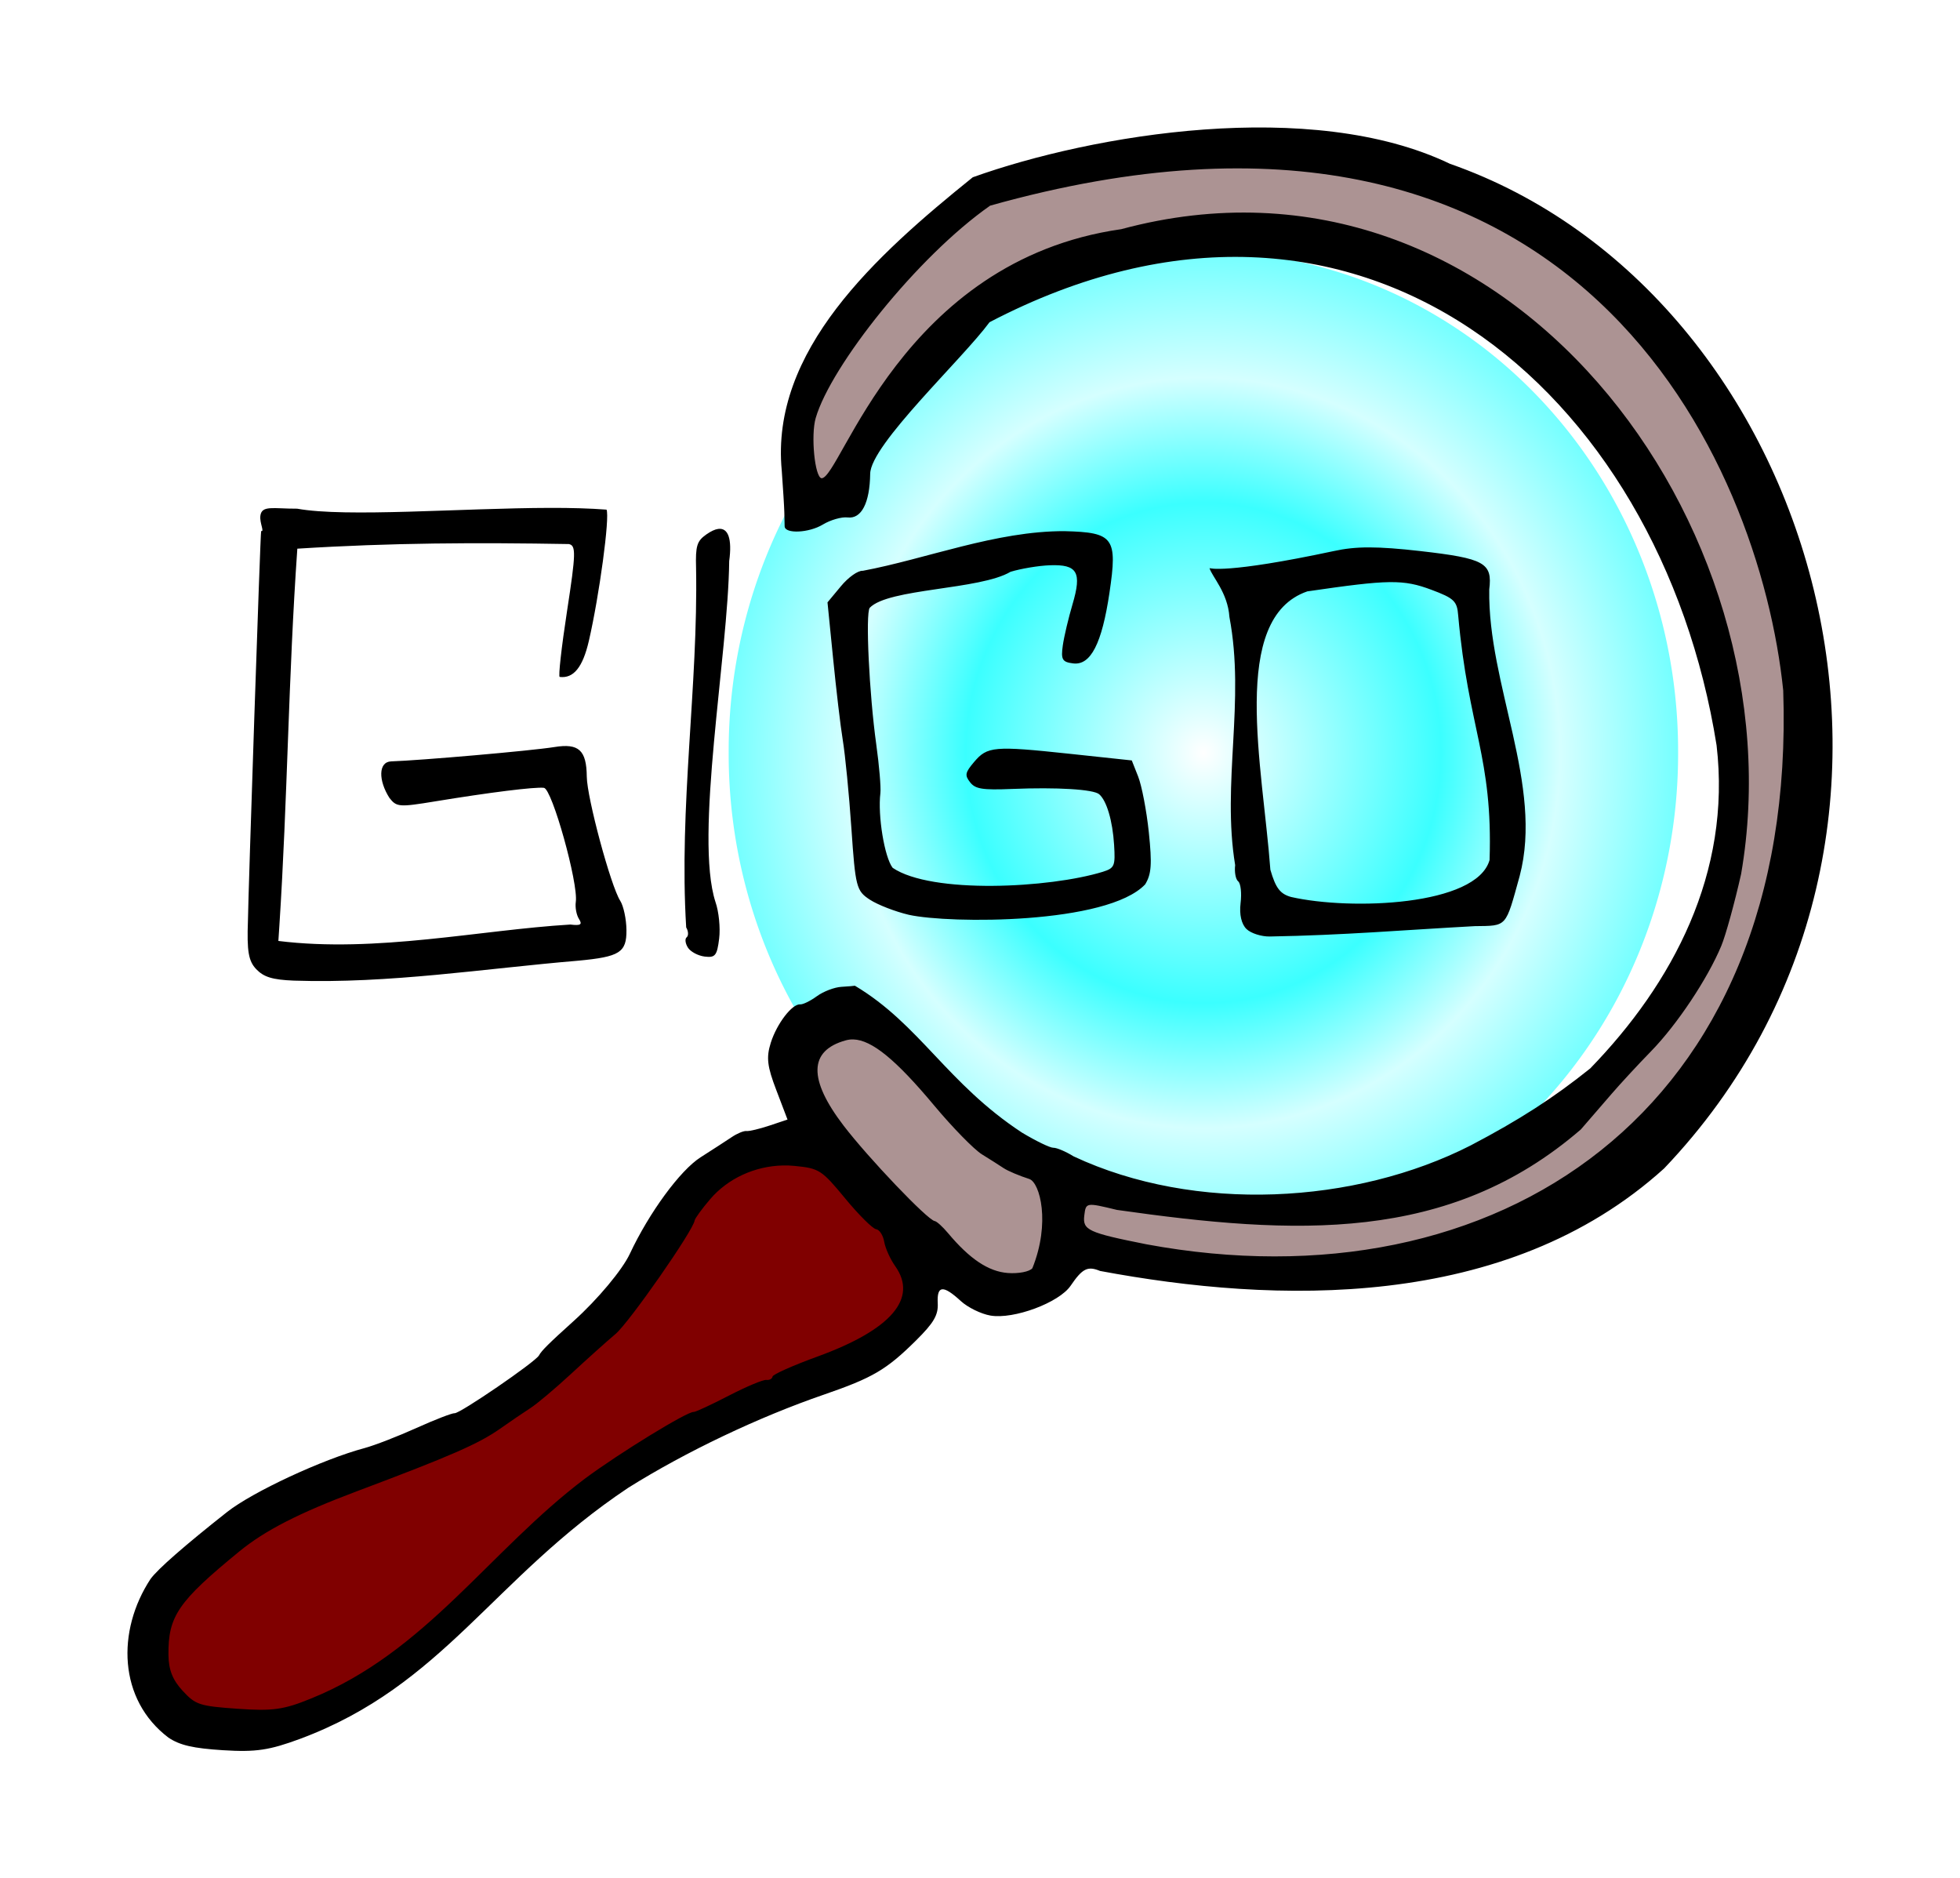 <?xml version="1.0" encoding="UTF-8" standalone="no"?>
<!-- Created with Inkscape (http://www.inkscape.org/) -->

<svg
   xmlns:dc="http://purl.org/dc/elements/1.1/"
   xmlns:cc="http://creativecommons.org/ns#"
   xmlns:rdf="http://www.w3.org/1999/02/22-rdf-syntax-ns#"
   xmlns:svg="http://www.w3.org/2000/svg"
   xmlns="http://www.w3.org/2000/svg"
   xmlns:xlink="http://www.w3.org/1999/xlink"
   xmlns:sodipodi="http://sodipodi.sourceforge.net/DTD/sodipodi-0.dtd"
   xmlns:inkscape="http://www.inkscape.org/namespaces/inkscape"
   id="svg3147"
   version="1.1"
   inkscape:version="0.48.3.1 r9886"
   width="384.481"
   height="368.407"
   sodipodi:docname="gigo-logo.svg">
  <defs
     id="defs3151">
    <linearGradient
       id="linearGradient3932">
      <stop
         style="stop-color:#ffffff;stop-opacity:1;"
         offset="0"
         id="stop3934" />
      <stop
         id="stop3940"
         offset="0.5"
         style="stop-color:#3bffff;stop-opacity:1;" />
      <stop
         style="stop-color:#d5ffff;stop-opacity:1;"
         offset="0.75"
         id="stop3942" />
      <stop
         style="stop-color:#75ffff;stop-opacity:1;"
         offset="1"
         id="stop3936" />
    </linearGradient>
    <radialGradient
       inkscape:collect="always"
       xlink:href="#linearGradient3932"
       id="radialGradient3938"
       cx="359.793"
       cy="238.921"
       fx="359.793"
       fy="238.921"
       r="111.673"
       gradientTransform="matrix(1,0,0,0.993,0,1.775)"
       gradientUnits="userSpaceOnUse" />
    <filter
       inkscape:collect="always"
       id="filter3956"
       color-interpolation-filters="sRGB">
      <feGaussianBlur
         inkscape:collect="always"
         stdDeviation="6.511"
         id="feGaussianBlur3958" />
    </filter>
  </defs>
  <sodipodi:namedview
     pagecolor="#ffffff"
     bordercolor="#666666"
     borderopacity="1"
     objecttolerance="10"
     gridtolerance="10"
     guidetolerance="10"
     inkscape:pageopacity="0"
     inkscape:pageshadow="2"
     inkscape:window-width="1918"
     inkscape:window-height="1180"
     id="namedview3149"
     showgrid="false"
     fit-margin-top="25"
     fit-margin-left="25"
     fit-margin-right="25"
     fit-margin-bottom="25"
     inkscape:zoom="1.9574037"
     inkscape:cx="188.7301"
     inkscape:cy="185.13865"
     inkscape:window-x="0"
     inkscape:window-y="18"
     inkscape:window-maximized="0"
     inkscape:current-layer="svg3147" />
  <path
     style="fill:#800000;fill-opacity:1;stroke:none"
     d="m 153.386,226.956 c -10.383,0.021 -17.596,8.533 -21.85,17.097 -9.706,15.815 -23.979,28.982 -40.056,37.841 -18.266,8.625 -39.529,12.842 -53.656,28.281 -7.784,5.829 -9.358,19.809 -0.094,24.969 10.39,3.75 22.447,1.76 31.619,-4.276 23.365,-13.74 38.383,-38.08 63.071,-50.048 12.718,-7.073 26.825,-11.646 39.56,-18.551 5.178,-2.73 8.776,-9.341 5.094,-14.719 -1.29,-4.435 -3.697,-7.834 -7.281,-10.625 -4.429,-5.09 -8.756,-11.15 -16.406,-9.969 z"
     id="path5402"
     inkscape:connector-curvature="0" />
  <path
     sodipodi:type="arc"
     style="fill:url(#radialGradient3938);fill-opacity:1;stroke:none;filter:url(#filter3956)"
     id="path3162"
     sodipodi:cx="359.7933"
     sodipodi:cy="238.92088"
     sodipodi:rx="111.52264"
     sodipodi:ry="110.69286"
     d="m 471.316,238.921 a 111.523,110.693 0 1 1 -223.045,0 111.523,110.693 0 1 1 223.045,0 z"
     transform="matrix(0.835,0,0,0.885,-64.366,-63.862)" />
  <path
     style="fill:#ac9393;fill-opacity:1;stroke:none"
     d="m 240.48,31.456 c -15.91,0.573 -32.192,2.514 -47.094,7.781 -12.393,8.653 -22.474,20.61 -30.662,33.3 -4.04,6.241 -6.938,15.242 -3.025,22.138 4.177,2.503 5.595,-4.763 7.875,-7.125 10.211,-19.097 26.994,-36.252 49.069,-40.158 21.12,-5.734 44.747,-5.274 64.487,4.783 41.23,20.589 64.724,69.274 59.257,114.656 -1.593,13.824 -7.396,26.911 -16.906,37.156 -9.711,11.31 -19.796,23.253 -34.25,28.469 -21.807,9.051 -46.345,6.046 -69.125,3.156 -3.249,-1.215 -9.793,-1.755 -9.094,3.5 2.193,6.283 10.793,5.272 16.047,6.99 35.122,6.501 75.394,-2.238 99.297,-29.99 22.029,-25.506 29.182,-61.973 22.844,-94.719 -7.466,-35.318 -29.94,-68.905 -64.312,-82.375 -13.995,-5.714 -29.246,-7.894 -44.406,-7.562 z"
     id="path5424"
     inkscape:connector-curvature="0" />
  <path
     style="fill:#ac9393;fill-opacity:1;stroke:none"
     d="m 166.886,202.237 c -5.933,0.129 -10.192,6.867 -7.062,12.188 6.737,13.158 18.681,22.783 29.281,32.719 3.64,3.542 11.051,6.235 14.969,2.062 2.484,-6.34 4.325,-16.896 -3.531,-20.25 -13.253,-5.513 -18.927,-21.373 -32.188,-26.656 -0.49,-0.027 -0.947,-0.149 -1.469,-0.062 z"
     id="path5428"
     inkscape:connector-curvature="0" />
  <path
     style="fill:#000000"
     d="m 190.824,34.768 c -19.128,15.398 -39.739,34.042 -37.469,57.562 0.239,3.351 0.476,7.015 0.5,8.125 0.024,1.11 0.043,2.364 0.062,2.781 0.069,1.51 4.771,1.291 7.469,-0.344 1.518,-0.92 3.723,-1.548 4.875,-1.406 2.722,0.336 4.358,-2.839 4.438,-8.562 0.08,-5.723 18.076,-22.48 23.41,-29.726 72.315,-37.78 131.545,13.383 142.621,82.976 2.932,25.033 -8.584,46.68 -24.781,63.375 -7.224,5.791 -13.94,10.115 -23.438,15.094 -22.655,11.562 -54.085,13.319 -77.906,2.156 -1.539,-0.955 -3.322,-1.71 -3.969,-1.688 -0.647,0.022 -3.413,-1.323 -6.156,-2.969 -14.717,-9.659 -20.05,-21.222 -32.781,-28.812 -0.084,0.031 -1.285,0.138 -2.656,0.219 -1.371,0.081 -3.536,0.909 -4.812,1.844 -1.276,0.935 -2.739,1.639 -3.25,1.594 -1.587,-0.142 -4.595,3.777 -5.781,7.531 -0.919,2.906 -0.691,4.663 1.094,9.312 l 2.188,5.75 -3.562,1.188 c -1.957,0.655 -3.974,1.127 -4.5,1.062 -0.526,-0.065 -1.821,0.478 -2.875,1.188 -1.054,0.71 -3.807,2.49 -6.125,3.969 -3.991,2.546 -10.069,10.822 -13.875,18.938 -1.471,3.136 -6.276,8.896 -11,13.156 -4.822,4.349 -6.312,5.811 -6.812,6.75 -0.676,1.269 -15.563,11.467 -16.562,11.344 -0.439,-0.054 -3.792,1.232 -7.438,2.875 -3.646,1.643 -8.25,3.433 -10.25,3.969 -8.213,2.199 -21.935,8.584 -26.938,12.531 -8.28,6.534 -13.637,11.21 -15.031,13.156 -6.66,10.16 -6.319,23.639 3.531,31.094 2.231,1.495 4.847,2.101 10.719,2.469 6.428,0.403 9.059,0.008 15.156,-2.25 28.151,-10.52 37.65,-31.415 64.312,-49.219 11.337,-7.099 25.55,-13.855 38.406,-18.281 9.527,-3.281 12.237,-4.86 18,-10.562 3.552,-3.515 4.433,-5.032 4.312,-7.375 -0.179,-3.495 1.042,-3.608 4.531,-0.406 1.365,1.253 3.971,2.529 5.812,2.844 4.571,0.782 13.457,-2.526 15.719,-5.844 2.327,-3.413 3.341,-3.91 5.781,-2.906 34.172,6.395 79.596,8.012 110.654,-20.113 C 388.516,164.031 356.664,57.377 284.419,32.122 257.229,19.085 214.248,26.365 190.824,34.768 z M 349.803,135.4 c 2.815,83.179 -56.66,121.284 -124.885,108.65 -11.491,-2.283 -12.571,-2.799 -12.219,-5.656 0.316,-2.558 0.321,-2.568 6.406,-1.094 34.934,4.966 65.071,6.607 91,-15.781 1.683,-1.942 4.387,-5.059 6,-6.938 1.613,-1.878 5.107,-5.668 7.781,-8.406 5.081,-5.203 11.112,-14.245 13.781,-20.688 0.861,-2.078 2.605,-8.406 3.875,-14.062 11.773,-68.006 -46.165,-146.802 -121.583,-126.479 -43.185,6.166 -55.009,48.876 -58.792,48.854 -1.338,-0.165 -2.146,-8.415 -1.156,-11.812 2.977,-10.224 19.935,-31.668 34.224,-41.657 115.366,-32.383 151.017,50.754 155.567,95.07 z M 107.949,99.612 c -17.445,0.038 -40.064,1.899 -49.656,0.156 -4.718,0.016 -6.955,-0.727 -7.219,1.406 -0.17,1.38 0.854,3.2 0.156,2.969 -0.162,-0.042 -2.543,71.661 -2.594,76.438 -0.218,5.983 0.105,7.906 1.625,9.5 1.475,1.547 3.159,2.081 7.406,2.25 18.659,0.626 37.399,-2.372 55.719,-3.906 8.177,-0.765 9.545,-1.604 9.5,-6.031 -0.022,-2.136 -0.575,-4.713 -1.219,-5.719 -1.862,-2.908 -6.52,-20.194 -6.562,-24.344 -0.053,-5.205 -1.564,-6.586 -6.344,-5.812 -4.563,0.738 -26.439,2.636 -32.031,2.812 -2.544,0.102 -2.513,3.751 -0.344,7.156 1.411,1.813 1.909,1.846 8.969,0.688 10.661,-1.749 19.591,-2.873 21.344,-2.656 1.6,0.198 6.779,18.744 6.25,22.375 -0.155,1.063 0.127,2.565 0.625,3.344 0.703,1.099 0.336,1.344 -1.688,1.094 -17.72,1.063 -38.087,5.596 -57.281,3.219 l 0.188,-2.844 c 1.629,-25.121 1.754,-48.77 3.531,-74.094 18.565,-1.169 35.191,-1.216 53.25,-0.906 1.436,0.272 1.409,1.76 -0.344,13.156 -1.086,7.063 -1.74,12.869 -1.438,12.906 2.716,0.335 4.525,-1.892 5.719,-7.062 2.055,-8.906 4.138,-24.303 3.469,-25.75 -3.253,-0.251 -7.006,-0.352 -11.031,-0.344 z m 32.938,4.125 c -0.653,0.087 -1.439,0.456 -2.344,1.094 -1.838,1.295 -2.121,2.233 -2,6.562 0.423,23.184 -3.388,46.814 -1.938,70.5 0.449,0.761 0.481,1.634 0.094,1.938 -0.388,0.303 -0.266,1.225 0.25,2.031 0.516,0.807 1.987,1.59 3.281,1.75 2.069,0.255 2.43,-0.177 2.844,-3.531 0.259,-2.097 -0.068,-5.312 -0.719,-7.156 -4.181,-12.865 2.494,-48.561 2.688,-66.875 0.595,-4.374 -0.199,-6.573 -2.156,-6.312 z m 67.938,0.438 c -13.455,-0.039 -27.088,5.436 -39.594,7.781 -0.923,-0.09 -2.842,1.285 -4.281,3.031 l -2.625,3.156 1.094,10.938 c 0.596,6.019 1.442,13.272 1.906,16.094 0.465,2.822 1.232,10.586 1.688,17.281 0.786,11.55 0.98,12.269 3.625,14 1.534,1.004 4.972,2.34 7.656,2.969 8.011,1.762 38.886,1.88 46.344,-5.969 1.229,-2.006 1.373,-3.935 0.719,-10.219 -0.443,-4.26 -1.398,-9.191 -2.094,-10.938 l -1.25,-3.156 -12.281,-1.312 c -14.758,-1.57 -16.056,-1.451 -18.656,1.625 -1.756,2.077 -1.857,2.587 -0.781,3.969 1.034,1.328 2.397,1.549 8.219,1.312 8.872,-0.361 15.963,0.075 17.094,1.031 1.473,1.245 2.646,5.213 2.938,9.938 0.255,4.138 0.097,4.551 -2.219,5.281 -10.43,3.21 -33.592,4.401 -41.219,-0.781 -1.604,-2.061 -2.95,-10.248 -2.406,-14.656 0.133,-1.074 -0.229,-5.377 -0.812,-9.562 -1.376,-9.874 -2.14,-25.709 -1.281,-26.781 3.658,-3.832 21.641,-3.498 27.625,-7.062 2.045,-0.621 5.507,-1.201 7.719,-1.281 5.397,-0.195 6.302,1.353 4.438,7.656 -0.79,2.671 -1.655,6.294 -1.906,8.062 -0.396,2.785 -0.109,3.267 2.031,3.531 3.445,0.425 5.641,-3.883 7.125,-13.875 1.599,-10.771 0.839,-11.827 -8.812,-12.062 z m 59.75,3.188 c -2.654,-0.004 -4.787,0.247 -6.938,0.719 -21.324,4.544 -24.375,3.344 -24.375,3.344 0.495,1.688 3.583,4.784 3.906,9.594 3.138,16.496 -1.531,32.577 1.125,48.656 -0.165,1.338 0.091,2.783 0.594,3.188 0.503,0.404 0.71,2.329 0.469,4.281 -0.274,2.219 0.176,4.107 1.156,5.062 0.863,0.841 2.932,1.505 4.594,1.469 14.428,-0.245 26.289,-1.281 40.188,-2.031 6.414,-0.088 5.995,0.341 8.812,-9.844 4.693,-17.776 -6.282,-37.569 -5.969,-56.188 0.644,-5.217 -0.888,-6.085 -13.531,-7.531 -4.199,-0.48 -7.377,-0.715 -10.031,-0.719 z m 3.969,6.812 c 3.399,-0.043 5.499,0.471 8.25,1.5 4.454,1.666 5.034,2.221 5.25,5.031 1.991,22.292 6.82,27.77 6.156,47.969 -2.531,8.995 -27.197,9.917 -38.938,7.25 -2.147,-0.599 -3.024,-1.753 -4.062,-5.344 -1.48,-20.197 -8.08,-49.313 7.25,-54.594 8.001,-1.165 12.694,-1.769 16.094,-1.812 z m -105.156,89.688 c 3.667,0.115 8.385,4.012 15.844,12.938 3.618,4.33 7.843,8.648 9.375,9.594 1.532,0.946 3.451,2.165 4.281,2.719 0.83,0.554 3.105,1.511 5.031,2.125 2.082,0.713 4.179,8.624 0.594,17.5 -0.555,0.677 -2.721,1.096 -4.812,0.938 -3.794,-0.288 -7.473,-2.734 -11.75,-7.844 -1.037,-1.239 -2.208,-2.296 -2.594,-2.344 -1.373,-0.169 -13.035,-12.389 -17.875,-18.719 -6.962,-9.105 -6.83,-14.711 0.406,-16.719 0.486,-0.135 0.976,-0.204 1.5,-0.188 z m -13.812,24.719 c 0.786,-0.018 1.553,0.016 2.344,0.094 4.77,0.469 5.273,0.793 9.875,6.375 2.667,3.236 5.405,5.95 6.062,6.031 0.657,0.081 1.374,1.196 1.594,2.469 0.22,1.273 1.191,3.421 2.156,4.781 4.49,6.326 -0.787,12.463 -15.219,17.719 -4.812,1.752 -8.791,3.514 -8.844,3.938 -0.052,0.423 -0.605,0.732 -1.219,0.656 -0.614,-0.076 -3.917,1.306 -7.375,3.094 -3.458,1.788 -6.556,3.227 -6.875,3.188 -1.194,-0.147 -14.573,8.055 -21.312,13.062 -18.793,14.17 -31.21,34.039 -53.781,43.156 -5.3,2.169 -7.49,2.482 -14.344,2 -7.561,-0.532 -8.263,-0.78 -10.812,-3.531 -1.952,-2.106 -2.751,-4.103 -2.781,-7.031 -0.078,-7.587 1.881,-10.454 13.875,-20.281 5.056,-4.142 11.745,-7.562 23.062,-11.812 18.508,-6.951 23.907,-9.319 28.125,-12.281 2.086,-1.465 4.768,-3.294 5.969,-4.062 1.201,-0.768 4.758,-3.74 7.875,-6.625 3.117,-2.885 7.064,-6.433 8.781,-7.875 2.685,-2.255 15.291,-20.335 15.531,-22.281 0.046,-0.375 1.405,-2.251 3.031,-4.156 3.485,-4.084 8.777,-6.502 14.281,-6.625 z"
     id="path3157"
     inkscape:connector-curvature="0"
     sodipodi:nodetypes="ccscsscccccccccssssccccsssssssssccsccsssscsccccccsccssscccsccscsccsccssssccsssccccccssscscscccsssccscscccsssccscccsssssccssccssssscssccccssccccsssscccccssssscccscsssscscsssccscccsssssssssssscc" />
</svg>
